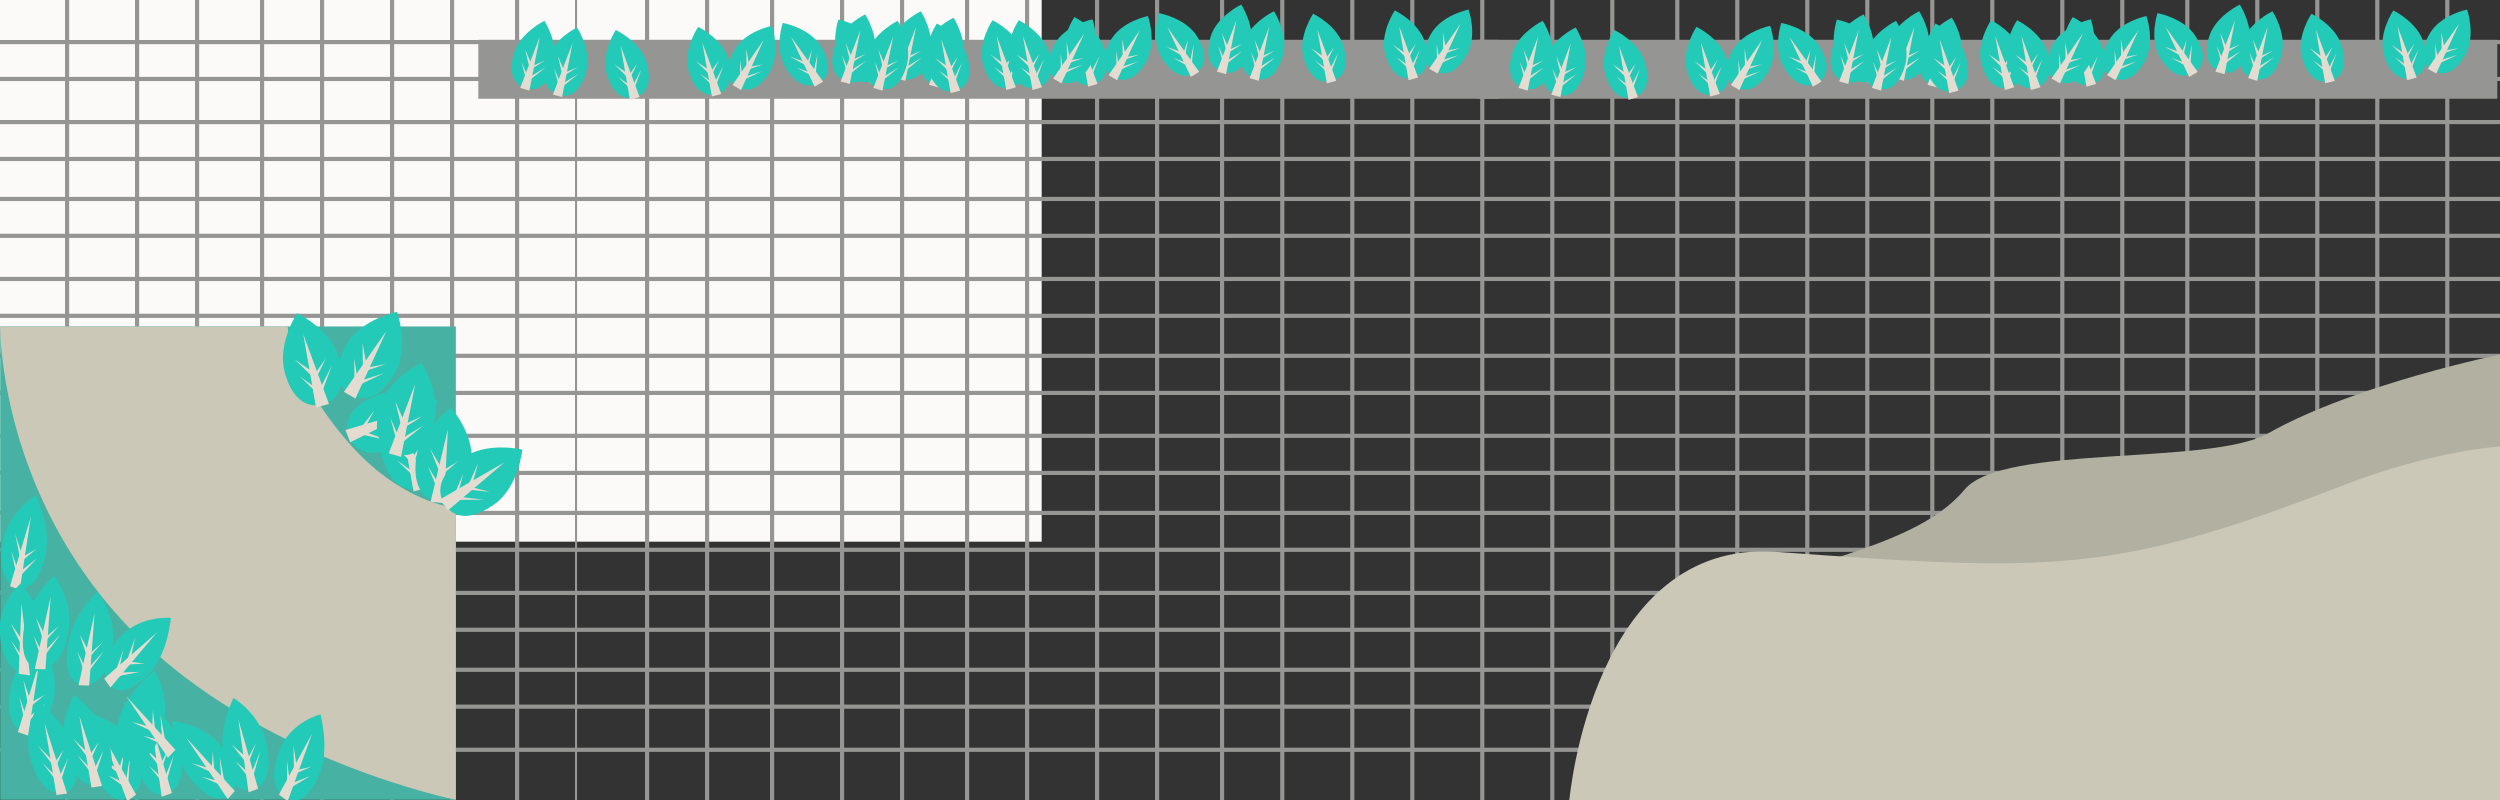<?xml version="1.0" encoding="utf-8"?>
<!-- Generator: Adobe Illustrator 19.2.1, SVG Export Plug-In . SVG Version: 6.00 Build 0)  -->
<svg version="1.1" id="图层_1" xmlns="http://www.w3.org/2000/svg" xmlns:xlink="http://www.w3.org/1999/xlink" x="0px" y="0px"
	 viewBox="0 0 1200 384" style="enable-background:new 0 0 1200 384;" xml:space="preserve">
<rect x="0" y="0" width="1200" height="384" fill="#333333" stroke="none"/>
<style type="text/css">
	.st0{fill:#FBFAF9;}
	.st1{fill:#959593;}
	.st2{fill:#23CAB7;}
	.st3{fill:#E5DCD1;}
	.st4{fill:#47B2A3;}
	.st5{fill:#CBC8B8;}
	.st6{fill:#B1B0A1;}
</style>
<rect class="st0" width="500" height="260"/>
<g>
	<rect y="19.2" class="st1" width="1200.1" height="2"/>
	<rect y="36.9" class="st1" width="1200.1" height="2"/>
	<rect y="57.6" class="st1" width="1200.1" height="2"/>
	<rect y="75.3" class="st1" width="1200.1" height="2"/>
	<rect y="94.5" class="st1" width="1200.1" height="2"/>
	<rect y="112.2" class="st1" width="1200.1" height="2"/>
	<rect y="132.9" class="st1" width="1200.1" height="2"/>
	<rect y="150.6" class="st1" width="1200.1" height="2"/>
	<rect y="169.8" class="st1" width="1200.1" height="2"/>
	<rect y="187.6" class="st1" width="1200.1" height="2"/>
	<rect y="208.2" class="st1" width="1200.1" height="2"/>
	<rect y="226" class="st1" width="1200.1" height="2"/>
	<rect y="245.2" class="st1" width="1200.1" height="2"/>
	<rect y="262.9" class="st1" width="1200.1" height="2"/>
	<rect y="283.6" class="st1" width="1200.1" height="2"/>
	<rect y="301.3" class="st1" width="1200.1" height="2"/>
	<rect y="320.5" class="st1" width="1200.1" height="2"/>
	<rect y="338.2" class="st1" width="1200.1" height="2"/>
	<rect y="358.9" class="st1" width="1200.1" height="2"/>
</g>
<g>
	<rect x="338.4" class="st1" width="2" height="384"/>
	<rect x="309.6" class="st1" width="2" height="384"/>
	<rect x="276" class="st1" width="1" height="384"/>
	<rect x="247.2" class="st1" width="2" height="384"/>
	<rect x="216" class="st1" width="2" height="384"/>
	<rect x="187.2" class="st1" width="2" height="384"/>
	<rect x="153.6" class="st1" width="2" height="384"/>
	<rect x="124.8" class="st1" width="2" height="384"/>
	<rect x="93.6" class="st1" width="2" height="384"/>
	<rect x="64.8" class="st1" width="2" height="384"/>
	<rect x="31.2" class="st1" width="2" height="384"/>
	<rect x="676.9" class="st1" width="2" height="384"/>
	<rect x="648.1" class="st1" width="2" height="384"/>
	<rect x="614.5" class="st1" width="2" height="384"/>
	<rect x="585.6" class="st1" width="2" height="384"/>
	<rect x="554.4" class="st1" width="2" height="384"/>
	<rect x="525.6" class="st1" width="2" height="384"/>
	<rect x="492" class="st1" width="2" height="384"/>
	<rect x="463.2" class="st1" width="2" height="384"/>
	<rect x="432" class="st1" width="2" height="384"/>
	<rect x="403.2" class="st1" width="2" height="384"/>
	<rect x="369.6" class="st1" width="2" height="384"/>
	<rect x="772.9" class="st1" width="2" height="384"/>
	<rect x="744.1" class="st1" width="2" height="384"/>
	<rect x="710.5" class="st1" width="2" height="384"/>
	<rect x="1017.7" class="st1" width="2" height="384"/>
	<rect x="988.9" class="st1" width="2" height="384"/>
	<rect x="955.3" class="st1" width="2" height="384"/>
	<rect x="926.5" class="st1" width="2" height="384"/>
	<rect x="895.3" class="st1" width="2" height="384"/>
	<rect x="866.5" class="st1" width="2" height="384"/>
	<rect x="832.9" class="st1" width="2" height="384"/>
	<rect x="804.1" class="st1" width="2" height="384"/>
	<rect x="1111.3" class="st1" width="2" height="384"/>
	<rect x="1082.5" class="st1" width="2" height="384"/>
	<rect x="1048.9" class="st1" width="2" height="384"/>
	<rect x="1173.7" class="st1" width="2" height="384"/>
	<rect x="1140.1" class="st1" width="2" height="384"/>
</g>
<rect x="708.8" y="19.1" class="st1" width="489.9" height="28.3"/>
<g>
	<g id="leaf">
		<path class="st2" d="M900.1,20.7c5.5,9.1,3.8,14.6-0.9,17.4c-4.7,2.8-10.7,1.7-16.2-7.2c-5.5-9.1-1.3-21.5-1.3-21.5
			S894.6,11.8,900.1,20.7z"/>
		<polygon class="st3" points="901,37.7 896.9,40 885.6,16.2 		"/>
		<polygon class="st3" points="892.5,28.3 893.3,30.1 885.2,25.6 		"/>
		<polygon class="st3" points="895.8,33.6 896.5,35.3 888.5,30.9 		"/>
		<polygon class="st3" points="896.5,33.1 897.4,34.8 898.3,24.3 		"/>
		<polygon class="st3" points="893,29.7 893.9,31.2 895.7,22.3 		"/>
	</g>
	<g id="leaf_1_">
		<path class="st2" d="M925.5,26.4c-2.8,10.2-8,12.9-13.3,11.3s-8.6-6.6-5.8-16.6c2.8-10,14.8-15.7,14.8-15.7S928.3,16.3,925.5,26.4
			z"/>
		<polygon class="st3" points="913.9,38.8 909.5,37.5 918.9,12.9 		"/>
		<polygon class="st3" points="915,26.2 914,27.9 911.9,19 		"/>
		<polygon class="st3" points="913.3,32.2 912.5,33.8 910.1,25 		"/>
		<polygon class="st3" points="914,32.3 913.6,34.2 921.7,27.6 		"/>
		<polygon class="st3" points="914.2,27.5 913.7,29.2 921.4,24.3 		"/>
	</g>
	<g id="leaf_2_">
		<path class="st2" d="M941.2,29.5c-2.8,10.2-8,12.9-13.3,11.3s-8.6-6.6-5.8-16.6s14.8-15.7,14.8-15.7S944,19.5,941.2,29.5z"/>
		<polygon class="st3" points="929.6,41.9 925.2,40.7 934.6,16 		"/>
		<polygon class="st3" points="930.7,29.4 929.8,31.1 927.6,22.1 		"/>
		<polygon class="st3" points="929,35.3 928.2,36.9 925.8,28.1 		"/>
		<polygon class="st3" points="929.8,35.5 929.3,37.4 937.4,30.8 		"/>
		<polygon class="st3" points="929.9,30.6 929.4,32.3 937.1,27.5 		"/>
	</g>
	<g id="leaf_3_">
		<path class="st2" d="M970.3,25.4c2.8,10.2-0.3,15.1-5.5,16.6c-5.3,1.4-10.8-1.1-13.7-11.3c-2.8-10,4.6-21,4.6-21
			S967.4,15.4,970.3,25.4z"/>
		<polygon class="st3" points="966.8,41.9 962.3,43.2 957.7,17.3 		"/>
		<polygon class="st3" points="961.2,30.6 961.3,32.7 954.7,26.2 		"/>
		<polygon class="st3" points="962.9,36.7 963,38.5 956.4,32.2 		"/>
		<polygon class="st3" points="963.7,36.4 964.1,38.3 967.8,28.4 		"/>
		<polygon class="st3" points="961.2,32.2 961.8,33.9 965.7,25.7 		"/>
	</g>
	<g id="leaf_4_">
		<path class="st2" d="M1009.5,23.9c2.8,10.2-0.3,15.1-5.5,16.6c-5.3,1.4-10.8-1.1-13.7-11.3c-2.8-10,4.6-21,4.6-21
			S1006.7,13.8,1009.5,23.9z"/>
		<polygon class="st3" points="1006.1,40.3 1001.5,41.6 997,15.7 		"/>
		<polygon class="st3" points="1000.4,29 1000.6,31.1 994,24.6 		"/>
		<polygon class="st3" points="1002.1,35.2 1002.3,36.9 995.7,30.6 		"/>
		<polygon class="st3" points="1002.9,34.8 1003.4,36.7 1007,26.8 		"/>
		<polygon class="st3" points="1000.4,30.6 1001,32.3 1005,24.2 		"/>
	</g>
	<g id="leaf_5_">
		<path class="st2" d="M1029.6,29.2c-5.2,9.3-10.8,10.5-15.7,7.9c-4.9-2.7-6.9-8.3-1.7-17.6c5.2-9.3,18.1-11.8,18.1-11.8
			S1034.6,19.9,1029.6,29.2z"/>
		<polygon class="st3" points="1015.5,38.5 1011.4,36.1 1026.5,14.4 		"/>
		<polygon class="st3" points="1019.4,26.4 1018.2,27.9 1018,18.7 		"/>
		<polygon class="st3" points="1016.3,31.9 1015.2,33.3 1015,24.2 		"/>
		<polygon class="st3" points="1017.1,32.2 1016.1,33.9 1025.5,29.5 		"/>
		<polygon class="st3" points="1018.3,27.6 1017.5,29.2 1026.2,26.2 		"/>
	</g>
	<g id="leaf_11_">
		<path class="st2" d="M1054,17.6c5.5,9.1,3.8,14.6-0.9,17.4c-4.7,2.8-10.7,1.7-16.2-7.2c-5.5-9.1-1.3-21.5-1.3-21.5
			S1048.5,8.6,1054,17.6z"/>
		<polygon class="st3" points="1054.9,34.5 1050.8,36.9 1039.5,13 		"/>
		<polygon class="st3" points="1046.4,25.1 1047.2,27 1039,22.4 		"/>
		<polygon class="st3" points="1049.7,30.5 1050.3,32.2 1042.3,27.8 		"/>
		<polygon class="st3" points="1050.3,30 1051.3,31.7 1052.2,21.2 		"/>
		<polygon class="st3" points="1046.9,26.5 1047.8,28.1 1049.6,19.1 		"/>
	</g>
	<g id="leaf_10_">
		<path class="st2" d="M1079.4,23.2c-2.8,10.2-8,12.9-13.3,11.3c-5.3-1.6-8.6-6.6-5.8-16.6c2.8-10,14.8-15.7,14.8-15.7
			S1082.2,13.2,1079.4,23.2z"/>
		<polygon class="st3" points="1067.8,35.6 1063.4,34.4 1072.8,9.7 		"/>
		<polygon class="st3" points="1068.9,23.1 1067.9,24.8 1065.7,15.8 		"/>
		<polygon class="st3" points="1067.1,29 1066.4,30.6 1064,21.8 		"/>
		<polygon class="st3" points="1067.9,29.2 1067.5,31.1 1075.6,24.5 		"/>
		<polygon class="st3" points="1068.1,24.3 1067.6,26.1 1075.3,21.2 		"/>
	</g>
	<g id="leaf_9_">
		<path class="st2" d="M1095.1,26.4c-2.8,10.2-8,12.9-13.3,11.3s-8.6-6.6-5.8-16.6c2.8-10,14.8-15.7,14.8-15.7
			S1097.9,16.3,1095.1,26.4z"/>
		<polygon class="st3" points="1083.5,38.8 1079.1,37.5 1088.5,12.9 		"/>
		<polygon class="st3" points="1084.6,26.2 1083.6,27.9 1081.4,19 		"/>
		<polygon class="st3" points="1082.9,32.2 1082.1,33.8 1079.7,25 		"/>
		<polygon class="st3" points="1083.6,32.3 1083.2,34.2 1091.3,27.6 		"/>
		<polygon class="st3" points="1083.8,27.5 1083.3,29.2 1091,24.3 		"/>
	</g>
	<g id="leaf_8_">
		<path class="st2" d="M1124.1,22.3c2.8,10.2-0.3,15.1-5.5,16.6c-5.3,1.4-10.8-1.1-13.7-11.3c-2.8-10,4.6-21,4.6-21
			S1121.3,12.2,1124.1,22.3z"/>
		<polygon class="st3" points="1120.7,38.8 1116.1,40 1111.6,14.1 		"/>
		<polygon class="st3" points="1115,27.5 1115.2,29.5 1108.6,23.1 		"/>
		<polygon class="st3" points="1116.8,33.6 1116.9,35.3 1110.3,29 		"/>
		<polygon class="st3" points="1117.6,33.3 1118,35.2 1121.6,25.3 		"/>
		<polygon class="st3" points="1115,29 1115.7,30.8 1119.6,22.6 		"/>
	</g>
	<g id="leaf_7_">
		<path class="st2" d="M1163.4,20.7c2.8,10.2-0.3,15.1-5.5,16.6c-5.3,1.4-10.8-1.1-13.7-11.3c-2.8-10,4.6-21,4.6-21
			S1160.6,10.7,1163.4,20.7z"/>
		<polygon class="st3" points="1160,37.2 1155.4,38.5 1150.8,12.6 		"/>
		<polygon class="st3" points="1154.3,25.9 1154.5,27.9 1147.9,21.5 		"/>
		<polygon class="st3" points="1156,32 1156.2,33.8 1149.6,27.5 		"/>
		<polygon class="st3" points="1156.8,31.7 1157.3,33.6 1160.9,23.7 		"/>
		<polygon class="st3" points="1154.3,27.5 1154.9,29.2 1158.9,21 		"/>
	</g>
	<g id="leaf_6_">
		<path class="st2" d="M1183.5,26.1c-5.2,9.3-10.8,10.5-15.7,7.9c-4.9-2.7-6.9-8.3-1.7-17.6c5.2-9.3,18.1-11.8,18.1-11.8
			S1188.5,16.8,1183.5,26.1z"/>
		<polygon class="st3" points="1169.4,35.3 1165.3,33 1180.4,11.3 		"/>
		<polygon class="st3" points="1173.3,23.2 1172,24.8 1171.9,15.5 		"/>
		<polygon class="st3" points="1170.2,28.7 1169.1,30.1 1168.9,21 		"/>
		<polygon class="st3" points="1170.9,29 1170,30.8 1179.4,26.4 		"/>
		<polygon class="st3" points="1172.2,24.5 1171.4,26.1 1180.1,23.1 		"/>
	</g>
	<g id="leaf_22_">
		<path class="st2" d="M744.9,31.1c-2.8,10.2-8,12.9-13.3,11.3s-8.6-6.6-5.8-16.6S740.5,10,740.5,10S747.8,21,744.9,31.1z"/>
		<polygon class="st3" points="733.3,43.5 728.9,42.2 738.3,17.6 		"/>
		<polygon class="st3" points="734.4,30.9 733.5,32.7 731.3,23.7 		"/>
		<polygon class="st3" points="732.7,36.9 731.9,38.5 729.5,29.7 		"/>
		<polygon class="st3" points="733.5,37 733,38.9 741.2,32.3 		"/>
		<polygon class="st3" points="733.6,32.2 733.2,33.9 740.8,29 		"/>
	</g>
	<g id="leaf_21_">
		<path class="st2" d="M760.6,34.2c-2.8,10.2-8,12.9-13.3,11.3c-5.3-1.6-8.6-6.6-5.8-16.6s14.8-15.7,14.8-15.7
			S763.5,24.2,760.6,34.2z"/>
		<polygon class="st3" points="749,46.6 744.6,45.4 754,20.7 		"/>
		<polygon class="st3" points="750.1,34.1 749.2,35.8 747,26.8 		"/>
		<polygon class="st3" points="748.4,40 747.6,41.6 745.2,32.8 		"/>
		<polygon class="st3" points="749.2,40.2 748.7,42.1 756.9,35.5 		"/>
		<polygon class="st3" points="749.3,35.3 748.9,37 756.6,32.2 		"/>
	</g>
	<g id="leaf_20_">
		<path class="st2" d="M789.7,30.1c2.8,10.2-0.3,15.1-5.5,16.6c-5.3,1.4-10.8-1.1-13.7-11.3s4.4-21,4.4-21S786.9,20.1,789.7,30.1z"
			/>
		<polygon class="st3" points="786.2,46.6 781.7,47.9 777.1,22 		"/>
		<polygon class="st3" points="780.6,35.3 780.7,37.4 774.1,30.9 		"/>
		<polygon class="st3" points="782.3,41.4 782.5,43.2 775.9,36.9 		"/>
		<polygon class="st3" points="783.1,41.1 783.6,43 787.2,33.1 		"/>
		<polygon class="st3" points="780.6,36.9 781.2,38.6 785.1,30.5 		"/>
	</g>
	<g id="leaf_19_">
		<path class="st2" d="M828.9,28.6c2.8,10.2-0.3,15.1-5.5,16.6c-5.3,1.4-10.8-1.1-13.7-11.3c-2.8-10,4.6-21,4.6-21
			S826.1,18.5,828.9,28.6z"/>
		<polygon class="st3" points="825.5,45.1 820.9,46.3 816.4,20.4 		"/>
		<polygon class="st3" points="819.8,33.8 820,35.8 813.4,29.4 		"/>
		<polygon class="st3" points="821.6,39.9 821.7,41.6 815.1,35.3 		"/>
		<polygon class="st3" points="822.3,39.6 822.8,41.4 826.4,31.6 		"/>
		<polygon class="st3" points="819.8,35.3 820.5,37 824.4,28.9 		"/>
	</g>
	<g id="leaf_18_">
		<path class="st2" d="M849,33.9c-5.2,9.3-10.8,10.5-15.7,7.9c-4.9-2.7-6.9-8.3-1.7-17.6c5.2-9.3,18.1-11.8,18.1-11.8
			S854.1,24.6,849,33.9z"/>
		<polygon class="st3" points="834.9,43.2 830.8,40.8 845.9,19.1 		"/>
		<polygon class="st3" points="838.8,31.1 837.6,32.7 837.4,23.4 		"/>
		<polygon class="st3" points="835.7,36.6 834.6,38 834.4,28.9 		"/>
		<polygon class="st3" points="836.5,36.9 835.5,38.6 845,34.2 		"/>
		<polygon class="st3" points="837.7,32.3 836.9,33.9 845.6,30.9 		"/>
	</g>
	<g id="leaf_17_">
		<path class="st2" d="M873.4,22.3c5.5,9.1,3.8,14.6-0.9,17.4c-4.7,2.8-10.7,1.7-16.2-7.2C850.8,23.4,855,11,855,11
			S867.9,13.3,873.4,22.3z"/>
		<polygon class="st3" points="874.3,39.2 870.2,41.6 858.9,17.7 		"/>
		<polygon class="st3" points="865.8,29.8 866.6,31.7 858.5,27.2 		"/>
		<polygon class="st3" points="869.1,35.2 869.8,36.9 861.8,32.5 		"/>
		<polygon class="st3" points="869.8,34.7 870.7,36.4 871.7,25.9 		"/>
		<polygon class="st3" points="866.3,31.2 867.3,32.8 869,23.9 		"/>
	</g>
	<g id="leaf_16_">
		<path class="st2" d="M898.8,27.9c-2.8,10.2-8,12.9-13.3,11.3s-8.6-6.6-5.8-16.6s14.8-15.7,14.8-15.7S901.6,17.9,898.8,27.9z"/>
		<polygon class="st3" points="887.2,40.3 882.8,39.1 892.2,14.4 		"/>
		<polygon class="st3" points="888.3,27.8 887.4,29.5 885.2,20.6 		"/>
		<polygon class="st3" points="886.6,33.8 885.8,35.3 883.4,26.5 		"/>
		<polygon class="st3" points="887.4,33.9 886.9,35.8 895,29.2 		"/>
		<polygon class="st3" points="887.5,29 887,30.8 894.7,25.9 		"/>
	</g>
	<g id="leaf_15_">
		<path class="st2" d="M914.5,31.1c-2.8,10.2-8,12.9-13.3,11.3s-8.6-6.6-5.8-16.6S910.1,10,910.1,10S917.3,21,914.5,31.1z"/>
		<polygon class="st3" points="902.9,43.5 898.5,42.2 907.9,17.6 		"/>
		<polygon class="st3" points="904,30.9 903.1,32.7 900.9,23.7 		"/>
		<polygon class="st3" points="902.3,36.9 901.5,38.5 899.1,29.7 		"/>
		<polygon class="st3" points="903.1,37 902.6,38.9 910.8,32.3 		"/>
		<polygon class="st3" points="903.2,32.2 902.7,33.9 910.4,29 		"/>
	</g>
	<g id="leaf_14_">
		<path class="st2" d="M943.6,27c2.8,10.2-0.3,15.1-5.5,16.6c-5.3,1.4-10.8-1.1-13.7-11.3c-2.8-10,4.6-21,4.6-21
			S940.7,16.9,943.6,27z"/>
		<polygon class="st3" points="940.1,43.5 935.6,44.7 931,18.8 		"/>
		<polygon class="st3" points="934.5,32.2 934.6,34.2 928,27.8 		"/>
		<polygon class="st3" points="936.2,38.3 936.3,40 929.8,33.8 		"/>
		<polygon class="st3" points="937,38 937.4,39.9 941.1,30 		"/>
		<polygon class="st3" points="934.5,33.8 935.1,35.5 939,27.3 		"/>
	</g>
	<g id="leaf_13_">
		<path class="st2" d="M982.8,25.4c2.8,10.2-0.3,15.1-5.5,16.6c-5.3,1.4-10.8-1.1-13.7-11.3c-2.8-10,4.6-21,4.6-21
			S980,15.4,982.8,25.4z"/>
		<polygon class="st3" points="979.4,41.9 974.8,43.2 970.3,17.3 		"/>
		<polygon class="st3" points="973.7,30.6 973.9,32.7 967.3,26.2 		"/>
		<polygon class="st3" points="975.4,36.7 975.6,38.5 969,32.2 		"/>
		<polygon class="st3" points="976.2,36.4 976.7,38.3 980.3,28.4 		"/>
		<polygon class="st3" points="973.7,32.2 974.3,33.9 978.3,25.7 		"/>
	</g>
	<g id="leaf_12_">
		<path class="st2" d="M1002.9,30.8c-5.2,9.3-10.8,10.5-15.7,7.9c-4.9-2.7-6.9-8.3-1.7-17.6c5.2-9.3,18.1-11.8,18.1-11.8
			S1008,21.5,1002.9,30.8z"/>
		<polygon class="st3" points="988.8,40 984.7,37.7 999.8,16 		"/>
		<polygon class="st3" points="992.7,27.9 991.5,29.5 991.3,20.2 		"/>
		<polygon class="st3" points="989.6,33.4 988.5,34.8 988.3,25.7 		"/>
		<polygon class="st3" points="990.4,33.8 989.4,35.5 998.8,31.1 		"/>
		<polygon class="st3" points="991.6,29.2 990.8,30.8 999.5,27.8 		"/>
	</g>
</g>
<rect x="229.6" y="19.1" class="st1" width="489.9" height="28.3"/>
<g>
	<g id="leaf_66_">
		<path class="st2" d="M420.8,20.7c5.5,9.1,3.8,14.6-0.9,17.4c-4.7,2.8-10.7,1.7-16.2-7.2c-5.5-9.1-1.3-21.5-1.3-21.5
			S415.3,11.8,420.8,20.7z"/>
		<polygon class="st3" points="421.8,37.7 417.7,40 406.4,16.2 		"/>
		<polygon class="st3" points="413.3,28.3 414.1,30.1 405.9,25.6 		"/>
		<polygon class="st3" points="416.6,33.6 417.2,35.3 409.2,30.9 		"/>
		<polygon class="st3" points="417.2,33.1 418.1,34.8 419.1,24.3 		"/>
		<polygon class="st3" points="413.7,29.7 414.7,31.2 416.4,22.3 		"/>
	</g>
	<g id="leaf_65_">
		<path class="st2" d="M446.3,26.4c-2.8,10.2-8,12.9-13.3,11.3c-5.3-1.6-8.6-6.6-5.8-16.6c2.8-10,14.8-15.7,14.8-15.7
			S449.1,16.3,446.3,26.4z"/>
		<polygon class="st3" points="434.6,38.8 430.2,37.5 439.7,12.9 		"/>
		<polygon class="st3" points="435.7,26.2 434.8,27.9 432.6,19 		"/>
		<polygon class="st3" points="434,32.2 433.2,33.8 430.9,25 		"/>
		<polygon class="st3" points="434.8,32.3 434.3,34.2 442.5,27.6 		"/>
		<polygon class="st3" points="434.9,27.5 434.5,29.2 442.2,24.3 		"/>
	</g>
	<g id="leaf_64_">
		<path class="st2" d="M462,29.5c-2.8,10.2-8,12.9-13.3,11.3c-5.3-1.6-8.6-6.6-5.8-16.6c2.8-10,14.8-15.7,14.8-15.7
			S464.8,19.5,462,29.5z"/>
		<polygon class="st3" points="450.3,41.9 445.9,40.7 455.4,16 		"/>
		<polygon class="st3" points="451.4,29.4 450.5,31.1 448.3,22.1 		"/>
		<polygon class="st3" points="449.7,35.3 448.9,36.9 446.6,28.1 		"/>
		<polygon class="st3" points="450.5,35.5 450,37.4 458.2,30.8 		"/>
		<polygon class="st3" points="450.7,30.6 450.2,32.3 457.9,27.5 		"/>
	</g>
	<g id="leaf_63_">
		<path class="st2" d="M491,25.4c2.8,10.2-0.3,15.1-5.5,16.6c-5.3,1.4-10.8-1.1-13.7-11.3c-2.8-10,4.6-21,4.6-21
			S488.2,15.4,491,25.4z"/>
		<polygon class="st3" points="487.6,41.9 483,43.2 478.4,17.3 		"/>
		<polygon class="st3" points="481.9,30.6 482.1,32.7 475.5,26.2 		"/>
		<polygon class="st3" points="483.6,36.7 483.8,38.5 477.2,32.2 		"/>
		<polygon class="st3" points="484.4,36.4 484.9,38.3 488.5,28.4 		"/>
		<polygon class="st3" points="481.9,32.2 482.5,33.9 486.5,25.7 		"/>
	</g>
	<g id="leaf_62_">
		<path class="st2" d="M530.3,23.9c2.8,10.2-0.3,15.1-5.5,16.6c-5.3,1.4-10.8-1.1-13.7-11.3c-2.8-10,4.6-21,4.6-21
			S527.4,13.8,530.3,23.9z"/>
		<polygon class="st3" points="526.8,40.3 522.3,41.6 517.7,15.7 		"/>
		<polygon class="st3" points="521.2,29 521.3,31.1 514.7,24.6 		"/>
		<polygon class="st3" points="522.9,35.2 523,36.9 516.4,30.6 		"/>
		<polygon class="st3" points="523.7,34.8 524.1,36.7 527.8,26.8 		"/>
		<polygon class="st3" points="521.2,30.6 521.8,32.3 525.7,24.2 		"/>
	</g>
	<g id="leaf_61_">
		<path class="st2" d="M550.4,29.2c-5.2,9.3-10.8,10.5-15.7,7.9s-6.9-8.3-1.7-17.6S551,7.7,551,7.7S555.4,19.9,550.4,29.2z"/>
		<polygon class="st3" points="536.2,38.5 532.1,36.1 547.2,14.4 		"/>
		<polygon class="st3" points="540.2,26.4 538.9,27.9 538.7,18.7 		"/>
		<polygon class="st3" points="537,31.9 535.9,33.3 535.8,24.2 		"/>
		<polygon class="st3" points="537.8,32.2 536.9,33.9 546.3,29.5 		"/>
		<polygon class="st3" points="539.1,27.6 538.3,29.2 546.9,26.2 		"/>
	</g>
	<g id="leaf_60_">
		<path class="st2" d="M574.7,17.6c5.5,9.1,3.8,14.6-0.9,17.4c-4.7,2.8-10.7,1.7-16.2-7.2c-5.5-9.1-1.3-21.5-1.3-21.5
			S569.2,8.6,574.7,17.6z"/>
		<polygon class="st3" points="575.6,34.5 571.6,36.9 560.3,13 		"/>
		<polygon class="st3" points="567.2,25.1 567.9,27 559.8,22.4 		"/>
		<polygon class="st3" points="570.5,30.5 571.1,32.2 563.1,27.8 		"/>
		<polygon class="st3" points="571.1,30 572,31.7 573,21.2 		"/>
		<polygon class="st3" points="567.6,26.5 568.6,28.1 570.3,19.1 		"/>
	</g>
	<g id="leaf_59_">
		<path class="st2" d="M600.1,23.2c-2.8,10.2-8,12.9-13.3,11.3c-5.3-1.6-8.6-6.6-5.8-16.6s14.8-15.7,14.8-15.7S603,13.2,600.1,23.2z
			"/>
		<polygon class="st3" points="588.5,35.6 584.1,34.4 593.5,9.7 		"/>
		<polygon class="st3" points="589.6,23.1 588.7,24.8 586.5,15.8 		"/>
		<polygon class="st3" points="587.9,29 587.1,30.6 584.8,21.8 		"/>
		<polygon class="st3" points="588.7,29.2 588.2,31.1 596.4,24.5 		"/>
		<polygon class="st3" points="588.8,24.3 588.4,26.1 596.1,21.2 		"/>
	</g>
	<g id="leaf_58_">
		<path class="st2" d="M615.8,26.4c-2.8,10.2-8,12.9-13.3,11.3c-5.3-1.6-8.6-6.6-5.8-16.6c2.8-10,14.8-15.7,14.8-15.7
			S618.7,16.3,615.8,26.4z"/>
		<polygon class="st3" points="604.2,38.8 599.8,37.5 609.2,12.9 		"/>
		<polygon class="st3" points="605.3,26.2 604.4,27.9 602.2,19 		"/>
		<polygon class="st3" points="603.6,32.2 602.8,33.8 600.5,25 		"/>
		<polygon class="st3" points="604.4,32.3 603.9,34.2 612.1,27.6 		"/>
		<polygon class="st3" points="604.5,27.5 604.1,29.2 611.8,24.3 		"/>
	</g>
	<g id="leaf_57_">
		<path class="st2" d="M644.9,22.3c2.8,10.2-0.3,15.1-5.5,16.6c-5.3,1.4-10.8-1.1-13.7-11.3c-2.8-10,4.6-21,4.6-21
			S642.1,12.2,644.9,22.3z"/>
		<polygon class="st3" points="641.4,38.8 636.9,40 632.3,14.1 		"/>
		<polygon class="st3" points="635.8,27.5 635.9,29.5 629.3,23.1 		"/>
		<polygon class="st3" points="637.5,33.6 637.7,35.3 631.1,29 		"/>
		<polygon class="st3" points="638.3,33.3 638.8,35.2 642.4,25.3 		"/>
		<polygon class="st3" points="635.8,29 636.4,30.8 640.3,22.6 		"/>
	</g>
	<g id="leaf_56_">
		<path class="st2" d="M684.1,20.7c2.8,10.2-0.3,15.1-5.5,16.6c-5.3,1.4-10.8-1.1-13.7-11.3c-2.8-10,4.6-21,4.6-21
			S681.3,10.7,684.1,20.7z"/>
		<polygon class="st3" points="680.7,37.2 676.1,38.5 671.6,12.6 		"/>
		<polygon class="st3" points="675,25.9 675.2,27.9 668.6,21.5 		"/>
		<polygon class="st3" points="676.8,32 676.9,33.8 670.3,27.5 		"/>
		<polygon class="st3" points="677.6,31.7 678,33.6 681.6,23.7 		"/>
		<polygon class="st3" points="675,27.5 675.7,29.2 679.6,21 		"/>
	</g>
	<g id="leaf_55_">
		<path class="st2" d="M704.2,26.1c-5.2,9.3-10.8,10.5-15.7,7.9s-6.9-8.3-1.7-17.6s18.1-11.8,18.1-11.8S709.3,16.8,704.2,26.1z"/>
		<polygon class="st3" points="690.1,35.3 686,33 701.1,11.3 		"/>
		<polygon class="st3" points="694,23.2 692.8,24.8 692.6,15.5 		"/>
		<polygon class="st3" points="690.9,28.7 689.8,30.1 689.6,21 		"/>
		<polygon class="st3" points="691.7,29 690.7,30.8 700.2,26.4 		"/>
		<polygon class="st3" points="692.9,24.5 692.2,26.1 700.8,23.1 		"/>
	</g>
	<g id="leaf_54_">
		<path class="st2" d="M265.7,31.1c-2.8,10.2-8,12.9-13.3,11.3c-5.3-1.6-8.6-6.6-5.8-16.6S261.3,10,261.3,10S268.5,21,265.7,31.1z"
			/>
		<polygon class="st3" points="254.1,43.5 249.7,42.2 259.1,17.6 		"/>
		<polygon class="st3" points="255.2,30.9 254.2,32.7 252,23.7 		"/>
		<polygon class="st3" points="253.4,36.9 252.6,38.5 250.3,29.7 		"/>
		<polygon class="st3" points="254.2,37 253.7,38.9 261.9,32.3 		"/>
		<polygon class="st3" points="254.4,32.2 253.9,33.9 261.6,29 		"/>
	</g>
	<g id="leaf_53_">
		<path class="st2" d="M281.4,34.2c-2.8,10.2-8,12.9-13.3,11.3c-5.3-1.6-8.6-6.6-5.8-16.6S277,13.2,277,13.2S284.2,24.2,281.4,34.2z
			"/>
		<polygon class="st3" points="269.8,46.6 265.4,45.4 274.8,20.7 		"/>
		<polygon class="st3" points="270.9,34.1 269.9,35.8 267.7,26.8 		"/>
		<polygon class="st3" points="269.1,40 268.3,41.6 266,32.8 		"/>
		<polygon class="st3" points="269.9,40.2 269.4,42.1 277.6,35.5 		"/>
		<polygon class="st3" points="270.1,35.3 269.6,37 277.3,32.2 		"/>
	</g>
	<g id="leaf_52_">
		<path class="st2" d="M310.4,30.1c2.8,10.2-0.3,15.1-5.5,16.6c-5.3,1.4-10.8-1.1-13.7-11.3s4.4-21,4.4-21S307.6,20.1,310.4,30.1z"
			/>
		<polygon class="st3" points="307,46.6 302.4,47.9 297.9,22 		"/>
		<polygon class="st3" points="301.3,35.3 301.5,37.4 294.9,30.9 		"/>
		<polygon class="st3" points="303,41.4 303.2,43.2 296.6,36.9 		"/>
		<polygon class="st3" points="303.8,41.1 304.3,43 307.9,33.1 		"/>
		<polygon class="st3" points="301.3,36.9 301.9,38.6 305.9,30.5 		"/>
	</g>
	<g id="leaf_51_">
		<path class="st2" d="M349.7,28.6c2.8,10.2-0.3,15.1-5.5,16.6c-5.3,1.4-10.8-1.1-13.7-11.3c-2.8-10,4.6-21,4.6-21
			S346.9,18.5,349.7,28.6z"/>
		<polygon class="st3" points="346.2,45.1 341.7,46.3 337.1,20.4 		"/>
		<polygon class="st3" points="340.6,33.8 340.7,35.8 334.1,29.4 		"/>
		<polygon class="st3" points="342.3,39.9 342.5,41.6 335.9,35.3 		"/>
		<polygon class="st3" points="343.1,39.6 343.6,41.4 347.2,31.6 		"/>
		<polygon class="st3" points="340.6,35.3 341.2,37 345.1,28.9 		"/>
	</g>
	<g id="leaf_50_">
		<path class="st2" d="M369.8,33.9c-5.2,9.3-10.8,10.5-15.7,7.9s-6.9-8.3-1.7-17.6s18.1-11.8,18.1-11.8S374.8,24.6,369.8,33.9z"/>
		<polygon class="st3" points="355.7,43.2 351.6,40.8 366.6,19.1 		"/>
		<polygon class="st3" points="359.6,31.1 358.3,32.7 358.2,23.4 		"/>
		<polygon class="st3" points="356.4,36.6 355.3,38 355.2,28.9 		"/>
		<polygon class="st3" points="357.2,36.9 356.3,38.6 365.7,34.2 		"/>
		<polygon class="st3" points="358.5,32.3 357.7,33.9 366.3,30.9 		"/>
	</g>
	<g id="leaf_49_">
		<path class="st2" d="M394.1,22.3c5.5,9.1,3.8,14.6-0.9,17.4c-4.7,2.8-10.7,1.7-16.2-7.2c-5.5-9.1-1.3-21.5-1.3-21.5
			S388.6,13.3,394.1,22.3z"/>
		<polygon class="st3" points="395.1,39.2 391,41.6 379.7,17.7 		"/>
		<polygon class="st3" points="386.6,29.8 387.4,31.7 379.2,27.2 		"/>
		<polygon class="st3" points="389.9,35.2 390.5,36.9 382.5,32.5 		"/>
		<polygon class="st3" points="390.5,34.7 391.5,36.4 392.4,25.9 		"/>
		<polygon class="st3" points="387.1,31.2 388,32.8 389.7,23.9 		"/>
	</g>
	<g id="leaf_48_">
		<path class="st2" d="M419.6,27.9c-2.8,10.2-8,12.9-13.3,11.3c-5.3-1.6-8.6-6.6-5.8-16.6c2.8-10,14.8-15.7,14.8-15.7
			S422.4,17.9,419.6,27.9z"/>
		<polygon class="st3" points="407.9,40.3 403.5,39.1 413,14.4 		"/>
		<polygon class="st3" points="409,27.8 408.1,29.5 405.9,20.6 		"/>
		<polygon class="st3" points="407.3,33.8 406.5,35.3 404.2,26.5 		"/>
		<polygon class="st3" points="408.1,33.9 407.6,35.8 415.8,29.2 		"/>
		<polygon class="st3" points="408.3,29 407.8,30.8 415.5,25.9 		"/>
	</g>
	<g id="leaf_47_">
		<path class="st2" d="M435.3,31.1c-2.8,10.2-8,12.9-13.3,11.3c-5.3-1.6-8.6-6.6-5.8-16.6S430.9,10,430.9,10S438.1,21,435.3,31.1z"
			/>
		<polygon class="st3" points="423.6,43.5 419.2,42.2 428.7,17.6 		"/>
		<polygon class="st3" points="424.7,30.9 423.8,32.7 421.6,23.7 		"/>
		<polygon class="st3" points="423,36.9 422.2,38.5 419.9,29.7 		"/>
		<polygon class="st3" points="423.8,37 423.3,38.9 431.5,32.3 		"/>
		<polygon class="st3" points="424,32.2 423.5,33.9 431.2,29 		"/>
	</g>
	<g id="leaf_46_">
		<path class="st2" d="M464.3,27c2.8,10.2-0.3,15.1-5.5,16.6c-5.3,1.4-10.8-1.1-13.7-11.3c-2.8-10,4.6-21,4.6-21
			S461.5,16.9,464.3,27z"/>
		<polygon class="st3" points="460.9,43.5 456.3,44.7 451.8,18.8 		"/>
		<polygon class="st3" points="455.2,32.2 455.4,34.2 448.8,27.8 		"/>
		<polygon class="st3" points="456.9,38.3 457.1,40 450.5,33.8 		"/>
		<polygon class="st3" points="457.7,38 458.2,39.9 461.8,30 		"/>
		<polygon class="st3" points="455.2,33.8 455.8,35.5 459.8,27.3 		"/>
	</g>
	<g id="leaf_45_">
		<path class="st2" d="M503.6,25.4c2.8,10.2-0.3,15.1-5.5,16.6c-5.3,1.4-10.8-1.1-13.7-11.3c-2.8-10,4.6-21,4.6-21
			S500.7,15.4,503.6,25.4z"/>
		<polygon class="st3" points="500.1,41.9 495.6,43.2 491,17.3 		"/>
		<polygon class="st3" points="494.5,30.6 494.6,32.7 488,26.2 		"/>
		<polygon class="st3" points="496.2,36.7 496.3,38.5 489.8,32.2 		"/>
		<polygon class="st3" points="497,36.4 497.4,38.3 501.1,28.4 		"/>
		<polygon class="st3" points="494.5,32.2 495.1,33.9 499,25.7 		"/>
	</g>
	<g id="leaf_36_">
		<path class="st2" d="M523.7,30.8c-5.2,9.3-10.8,10.5-15.7,7.9c-4.9-2.7-6.9-8.3-1.7-17.6c5.2-9.3,18.1-11.8,18.1-11.8
			S528.7,21.5,523.7,30.8z"/>
		<polygon class="st3" points="509.5,40 505.5,37.7 520.5,16 		"/>
		<polygon class="st3" points="513.5,27.9 512.2,29.5 512,20.2 		"/>
		<polygon class="st3" points="510.3,33.4 509.2,34.8 509.1,25.7 		"/>
		<polygon class="st3" points="511.1,33.8 510.2,35.5 519.6,31.1 		"/>
		<polygon class="st3" points="512.4,29.2 511.6,30.8 520.2,27.8 		"/>
	</g>
</g>
<g>
	<rect x="0.1" y="156.7" class="st4" width="218.7" height="227.2"/>
	<path class="st5" d="M218.8,243.8v140.1c0,0-93.9-18.7-155-80.7C-0.9,237.4,0.1,156.7,0.1,156.7h138c0,0,0.6,22.5,28.7,55.2
		C192.3,241.6,218.8,243.8,218.8,243.8z"/>
	<g id="leaf_41_">
		<path class="st2" d="M209.3,211.9c3.8,13.8-0.4,20.4-7.4,22.5c-7.2,1.9-14.7-1.5-18.5-15.3c-3.8-13.8,5.9-28.5,5.9-28.5
			S205.5,198.3,209.3,211.9z"/>
		<polygon class="st3" points="204.6,234.2 198.5,235.9 192.3,200.9 		"/>
		<polygon class="st3" points="197,218.9 197.2,221.7 188.3,213 		"/>
		<polygon class="st3" points="199.3,227.2 199.5,229.5 190.6,221 		"/>
		<polygon class="st3" points="200.4,226.8 201,229.3 205.9,216 		"/>
		<polygon class="st3" points="197,221 197.8,223.4 203.1,212.3 		"/>
	</g>
	<g id="leaf_40_">
		<path class="st2" d="M190.8,214.7c-13.2,5.3-20.4,1.9-23.1-4.9c-2.8-6.8-0.2-14.7,13.2-20c13.2-5.3,29.1,2.8,29.1,2.8
			S204,209.4,190.8,214.7z"/>
		<polygon class="st3" points="168.1,212.3 165.8,206.4 199.9,196.4 		"/>
		<polygon class="st3" points="182.5,203 179.8,203.6 187.6,193.9 		"/>
		<polygon class="st3" points="174.7,206.2 172.1,206.8 179.6,197.1 		"/>
		<polygon class="st3" points="175.1,207.2 172.5,208.3 186.4,211.5 		"/>
		<polygon class="st3" points="180.4,203.4 178.1,204.5 189.7,208.5 		"/>
	</g>
	<g id="leaf_39_">
		<path class="st2" d="M226.3,223.2c-1.9,14.2-8.5,18.7-15.7,17.6c-7.4-1.1-12.7-7.2-10.8-21.2c1.9-14,16.8-23.8,16.8-23.8
			S228.2,208.9,226.3,223.2z"/>
		<polygon class="st3" points="213.1,241.6 206.7,240.8 215,206 		"/>
		<polygon class="st3" points="212,224.7 211.2,227.2 206.5,215.5 		"/>
		<polygon class="st3" points="211,232.9 210.1,235.3 205.5,224 		"/>
		<polygon class="st3" points="212,232.9 211.6,235.7 221.4,225.3 		"/>
		<polygon class="st3" points="211.4,226.6 211,228.9 220.5,221 		"/>
	</g>
	<g id="leaf_38_">
		<path class="st2" d="M237.5,241.9c-11.7,8.3-19.3,6.8-23.8,0.6c-4.2-5.9-3.6-14.2,8.1-22.5c11.7-8.3,28.9-4.2,28.9-4.2
			S249,233.6,237.5,241.9z"/>
		<polygon class="st3" points="215,245 211.2,239.7 242.2,221.9 		"/>
		<polygon class="st3" points="226.7,232.5 224.4,233.8 229.5,222.3 		"/>
		<polygon class="st3" points="219.7,237.6 217.6,238.7 222.4,227.2 		"/>
		<polygon class="st3" points="220.5,238.5 218.4,239.9 232.4,239.9 		"/>
		<polygon class="st3" points="224.8,233.4 222.7,234.8 235,236.1 		"/>
	</g>
	<g id="leaf_37_">
		<path class="st2" d="M208.2,202.6c-3.8,13.8-10.8,17.4-18,15.3c-7.2-2.1-11.7-8.9-7.9-22.5c3.8-13.8,20-21.2,20-21.2
			S212,189,208.2,202.6z"/>
		<polygon class="st3" points="192.5,219.3 186.6,217.6 199.3,184.3 		"/>
		<polygon class="st3" points="194,202.4 192.7,204.7 189.7,192.6 		"/>
		<polygon class="st3" points="191.7,210.4 190.6,212.6 187.4,200.7 		"/>
		<polygon class="st3" points="192.7,210.6 192.1,213.2 203.1,204.3 		"/>
		<polygon class="st3" points="192.9,204.1 192.3,206.4 202.7,199.8 		"/>
	</g>
	<g id="leaf_35_">
		<path class="st2" d="M162.6,171.6c3.8,13.8-0.4,20.4-7.4,22.5c-7.2,1.9-14.7-1.5-18.5-15.3s5.9-28.5,5.9-28.5
			S158.7,158,162.6,171.6z"/>
		<polygon class="st3" points="157.9,193.9 151.7,195.6 145.6,160.5 		"/>
		<polygon class="st3" points="150.3,178.6 150.5,181.3 141.5,172.6 		"/>
		<polygon class="st3" points="152.6,186.9 152.8,189.2 143.9,180.7 		"/>
		<polygon class="st3" points="153.7,186.4 154.3,189 159.2,175.6 		"/>
		<polygon class="st3" points="150.3,180.7 151.1,183 156.4,172 		"/>
	</g>
	<g id="leaf_34_">
		<path class="st2" d="M189.7,178.8c-7,12.5-14.7,14.2-21.2,10.6c-6.6-3.6-9.3-11.3-2.3-23.8c7-12.5,24.4-15.9,24.4-15.9
			S196.5,166.3,189.7,178.8z"/>
		<polygon class="st3" points="170.6,191.3 165.1,188.1 185.5,158.8 		"/>
		<polygon class="st3" points="175.9,175 174.2,177.1 174,164.6 		"/>
		<polygon class="st3" points="171.7,182.4 170.2,184.3 170,172 		"/>
		<polygon class="st3" points="172.8,182.8 171.5,185.2 184.2,179.2 		"/>
		<polygon class="st3" points="174.5,176.7 173.4,178.8 185.1,174.8 		"/>
	</g>
	<g id="leaf_33_">
		<path class="st2" d="M21.8,266.3c-3,13.8-8.5,17.4-14,15.3c-5.5-2.1-9.1-8.9-6.2-22.5c3-13.8,15.5-21.2,15.5-21.2
			S24.8,252.7,21.8,266.3z"/>
		<polygon class="st3" points="9.5,283.1 4.8,281.4 14.8,248 		"/>
		<polygon class="st3" points="10.5,266.1 9.7,268.4 7.3,256.3 		"/>
		<polygon class="st3" points="8.8,274.1 8,276.3 5.4,264.4 		"/>
		<polygon class="st3" points="9.7,274.3 9.3,276.9 17.8,268 		"/>
		<polygon class="st3" points="9.9,267.8 9.5,270.1 17.5,263.5 		"/>
	</g>
	<g id="leaf_32_">
		<path class="st2" d="M25.6,336.3c-3,13.8-8.5,17.4-14,15.3c-5.5-1.9-9.1-8.9-6.2-22.5c3-13.8,15.5-21.2,15.5-21.2
			S28.6,322.8,25.6,336.3z"/>
		<polygon class="st3" points="13.5,353.1 8.6,351.4 18.8,318.1 		"/>
		<polygon class="st3" points="14.6,336.1 13.5,338.5 11.2,326.4 		"/>
		<polygon class="st3" points="12.7,344.2 11.8,346.3 9.3,334.4 		"/>
		<polygon class="st3" points="13.5,344.4 13.1,347 21.6,338 		"/>
		<polygon class="st3" points="13.7,337.8 13.3,340.2 21.4,333.6 		"/>
	</g>
	<g id="leaf_31_">
		<path class="st2" d="M86.1,358.4c3,13.8-0.2,20.4-5.9,22.5c-5.5,1.9-11.5-1.5-14.4-15.3c-3-13.8,4.7-28.5,4.7-28.5
			S83.2,344.8,86.1,358.4z"/>
		<polygon class="st3" points="82.5,380.7 77.6,382.4 72.7,347.4 		"/>
		<polygon class="st3" points="76.6,365.4 76.8,368.2 69.8,359.5 		"/>
		<polygon class="st3" points="78.3,373.7 78.5,376.1 71.5,367.6 		"/>
		<polygon class="st3" points="79.1,373.3 79.8,375.8 83.4,362.5 		"/>
		<polygon class="st3" points="76.6,367.6 77.2,369.9 81.2,358.9 		"/>
	</g>
	<g id="leaf_30_">
		<path class="st2" d="M127.7,356.3c3,13.8-0.2,20.4-5.9,22.5c-5.5,1.9-11.5-1.5-14.4-15.3c-3-13.8,4.7-28.5,4.7-28.5
			S124.8,342.7,127.7,356.3z"/>
		<polygon class="st3" points="123.9,378.6 119.3,380.3 114.4,345.3 		"/>
		<polygon class="st3" points="118,363.3 118.2,366.1 111.2,357.4 		"/>
		<polygon class="st3" points="119.9,371.6 119.9,373.9 113.1,365.4 		"/>
		<polygon class="st3" points="120.7,371.2 121.2,373.7 125,360.3 		"/>
		<polygon class="st3" points="118.2,365.4 118.6,367.8 122.9,356.7 		"/>
	</g>
	<g id="leaf_29_">
		<path class="st2" d="M153.2,372c-5.5,12.5-11.5,14.2-16.6,10.6c-5.1-3.6-7.2-11.3-1.9-23.8c5.5-12.5,19.1-15.9,19.1-15.9
			S158.5,359.5,153.2,372z"/>
		<polygon class="st3" points="138.1,384.6 133.9,381.4 149.8,352.1 		"/>
		<polygon class="st3" points="142.4,368.2 141.1,370.3 140.9,357.8 		"/>
		<polygon class="st3" points="139.2,375.6 137.9,377.5 137.7,365.2 		"/>
		<polygon class="st3" points="139.8,376.1 139,378.4 149,372.4 		"/>
		<polygon class="st3" points="141.3,369.9 140.3,372 149.4,368 		"/>
	</g>
	<g id="leaf_28_">
		<path class="st2" d="M64.3,358.4c5.7,12.3,4,19.7-1.1,23.6c-4.9,3.8-11.3,2.3-17-9.8c-5.7-12.3-1.5-29.1-1.5-29.1
			S58.5,346.3,64.3,358.4z"/>
		<polygon class="st3" points="65.3,381.4 61.1,384.6 49,352.3 		"/>
		<polygon class="st3" points="56.4,368.6 57,371.2 48.5,365 		"/>
		<polygon class="st3" points="59.8,375.8 60.4,378.2 51.9,372.2 		"/>
		<polygon class="st3" points="60.4,375.2 61.5,377.5 62.3,363.3 		"/>
		<polygon class="st3" points="56.8,370.5 57.9,372.7 59.6,360.6 		"/>
	</g>
	<g id="leaf_27_">
		<path class="st2" d="M35.6,360.6c3.4,13.6,0,19.3-5.7,20c-5.9,0.6-12.1-3.8-15.5-17.4c-3.4-13.6,4.5-25.9,4.5-25.9
			S32.2,347,35.6,360.6z"/>
		<polygon class="st3" points="32.2,380.9 27.1,381.6 21.4,347.2 		"/>
		<polygon class="st3" points="25.4,365.2 25.8,367.8 18.2,358 		"/>
		<polygon class="st3" points="27.5,373.3 27.7,375.6 20.3,366.1 		"/>
		<polygon class="st3" points="28.4,373.1 29,375.6 32.8,363.7 		"/>
		<polygon class="st3" points="25.6,367.1 26.2,369.5 30.5,359.9 		"/>
	</g>
	<g id="leaf_26_">
		<path class="st2" d="M52.4,356.9c3.4,13.6,0,19.3-5.7,20c-5.9,0.6-12.1-3.8-15.5-17.4c-3.4-13.6,4.5-25.9,4.5-25.9
			S49,343.4,52.4,356.9z"/>
		<polygon class="st3" points="49,377.3 43.9,378 38.1,343.6 		"/>
		<polygon class="st3" points="42.4,361.6 42.6,364.2 35,354.4 		"/>
		<polygon class="st3" points="44.3,369.7 44.5,372 37.1,362.5 		"/>
		<polygon class="st3" points="45.1,369.5 45.8,372 49.6,360.3 		"/>
		<polygon class="st3" points="42.4,363.5 43,365.9 47.3,356.3 		"/>
	</g>
	<g id="leaf_25_">
		<path class="st2" d="M78.3,348.2c-3.6,13.6-9.6,18-15.5,17.2s-9.3-6.6-5.7-20.2s17.2-23.1,17.2-23.1S81.9,334.7,78.3,348.2z"/>
		<polygon class="st3" points="84.2,359.9 80.6,363.7 60.6,334.2 		"/>
		<polygon class="st3" points="72.1,348.9 73.4,351.2 63.2,346.5 		"/>
		<polygon class="st3" points="77.2,355.5 78.5,357.6 68.5,353.1 		"/>
		<polygon class="st3" points="77.8,354.8 79.5,356.7 77,343.1 		"/>
		<polygon class="st3" points="73,350.8 74.7,352.7 73.4,340.8 		"/>
	</g>
	<g id="leaf_24_">
		<path class="st2" d="M106.3,358.2c8.7,11,8.9,18.5,4.7,22.7c-4,4.2-10.8,3.6-19.7-7.2c-8.7-11-8.5-27.6-8.5-27.6
			S97.4,347.2,106.3,358.2z"/>
		<polygon class="st3" points="112.7,379.7 109.3,383.5 89.3,354 		"/>
		<polygon class="st3" points="100.6,368.8 102.1,371 91.9,366.3 		"/>
		<polygon class="st3" points="105.9,375.2 107.1,377.3 97,372.9 		"/>
		<polygon class="st3" points="106.3,374.6 108,376.7 105.4,362.9 		"/>
		<polygon class="st3" points="101.6,370.5 103.1,372.4 102.1,360.6 		"/>
	</g>
	<g id="leaf_23_">
		<path class="st2" d="M22.2,306.4c0.6,13.6-4,17.8-10.2,17c-6.2-1.1-11.5-7-12.1-20.6c-0.6-13.6,10-22.7,10-22.7
			S21.6,292.8,22.2,306.4z"/>
		<polygon class="st3" points="14.4,324.2 9,323.4 10.3,289.8 		"/>
		<polygon class="st3" points="11,307.7 10.5,310.2 5,299 		"/>
		<polygon class="st3" points="11.2,316 11,318.1 5.2,307.3 		"/>
		<polygon class="st3" points="12.2,316 12.2,318.5 18.6,308.5 		"/>
		<polygon class="st3" points="10.5,309.6 10.7,311.9 17.1,304.3 		"/>
	</g>
	<g id="leaf_44_">
		<path class="st2" d="M33,301.7c-1.9,14-7.4,19.1-13.4,19.1s-10.2-5.3-8.1-19.3c1.9-14,14.4-25.1,14.4-25.1S35,287.7,33,301.7z"/>
		<polygon class="st3" points="21.8,321.3 16.7,321.1 24.3,286.4 		"/>
		<polygon class="st3" points="21.6,304.9 20.7,307.3 17.3,296.6 		"/>
		<polygon class="st3" points="20.3,313.2 19.7,315.5 16.1,305.1 		"/>
		<polygon class="st3" points="21.1,313 20.9,315.5 29,304.5 		"/>
		<polygon class="st3" points="20.9,306.8 20.5,309.2 28.4,300.3 		"/>
	</g>
	<g id="leaf_43_">
		<path class="st2" d="M54.1,309.6c-1.9,14-7.4,19.1-13.4,19.1c-5.9,0-10.2-5.3-8.1-19.3c1.9-14.2,14.2-25.3,14.2-25.3
			S56,295.6,54.1,309.6z"/>
		<polygon class="st3" points="42.8,329.1 37.7,328.9 45.4,294.3 		"/>
		<polygon class="st3" points="42.6,312.8 41.7,315.1 38.3,304.5 		"/>
		<polygon class="st3" points="41.3,321.1 40.7,323.4 37.1,312.8 		"/>
		<polygon class="st3" points="42.2,320.8 41.7,323.4 50,312.4 		"/>
		<polygon class="st3" points="42,314.7 41.5,317 49.4,308.1 		"/>
	</g>
	<g id="leaf_42_">
		<path class="st2" d="M71.3,323.6c-9.6,9.8-15.7,9.3-19.3,4.2c-3.4-5.1-2.8-13.2,6.6-22.9s23.4-8.3,23.4-8.3S80.8,313.8,71.3,323.6
			z"/>
		<polygon class="st3" points="53,330 50,325.7 75.3,303.6 		"/>
		<polygon class="st3" points="62.6,316.4 60.6,317.9 64.9,306 		"/>
		<polygon class="st3" points="57,322.1 55.1,323.4 59.2,311.9 		"/>
		<polygon class="st3" points="57.5,322.8 55.8,324.7 67.2,322.5 		"/>
		<polygon class="st3" points="61.1,317.5 59.4,319.1 69.4,318.5 		"/>
	</g>
</g>
<path class="st6" d="M1201.3,384h-448c0,0,61.5-73.9,77.2-91.9c20-23,86.1-25.3,112.6-57.2c18.3-21.8,117.9-11.2,145.6-26.9
	c42-23.8,112.6-38.1,112.6-38.1V384z"/>
<path class="st5" d="M1201.3,384h-448c0,0,11-125.3,99.2-119.1c131.6,9.4,161.1,11.2,271.3-31.6c45-17.5,77.2-19.1,77.2-19.1V384
	H1201.3z"/>
</svg>
